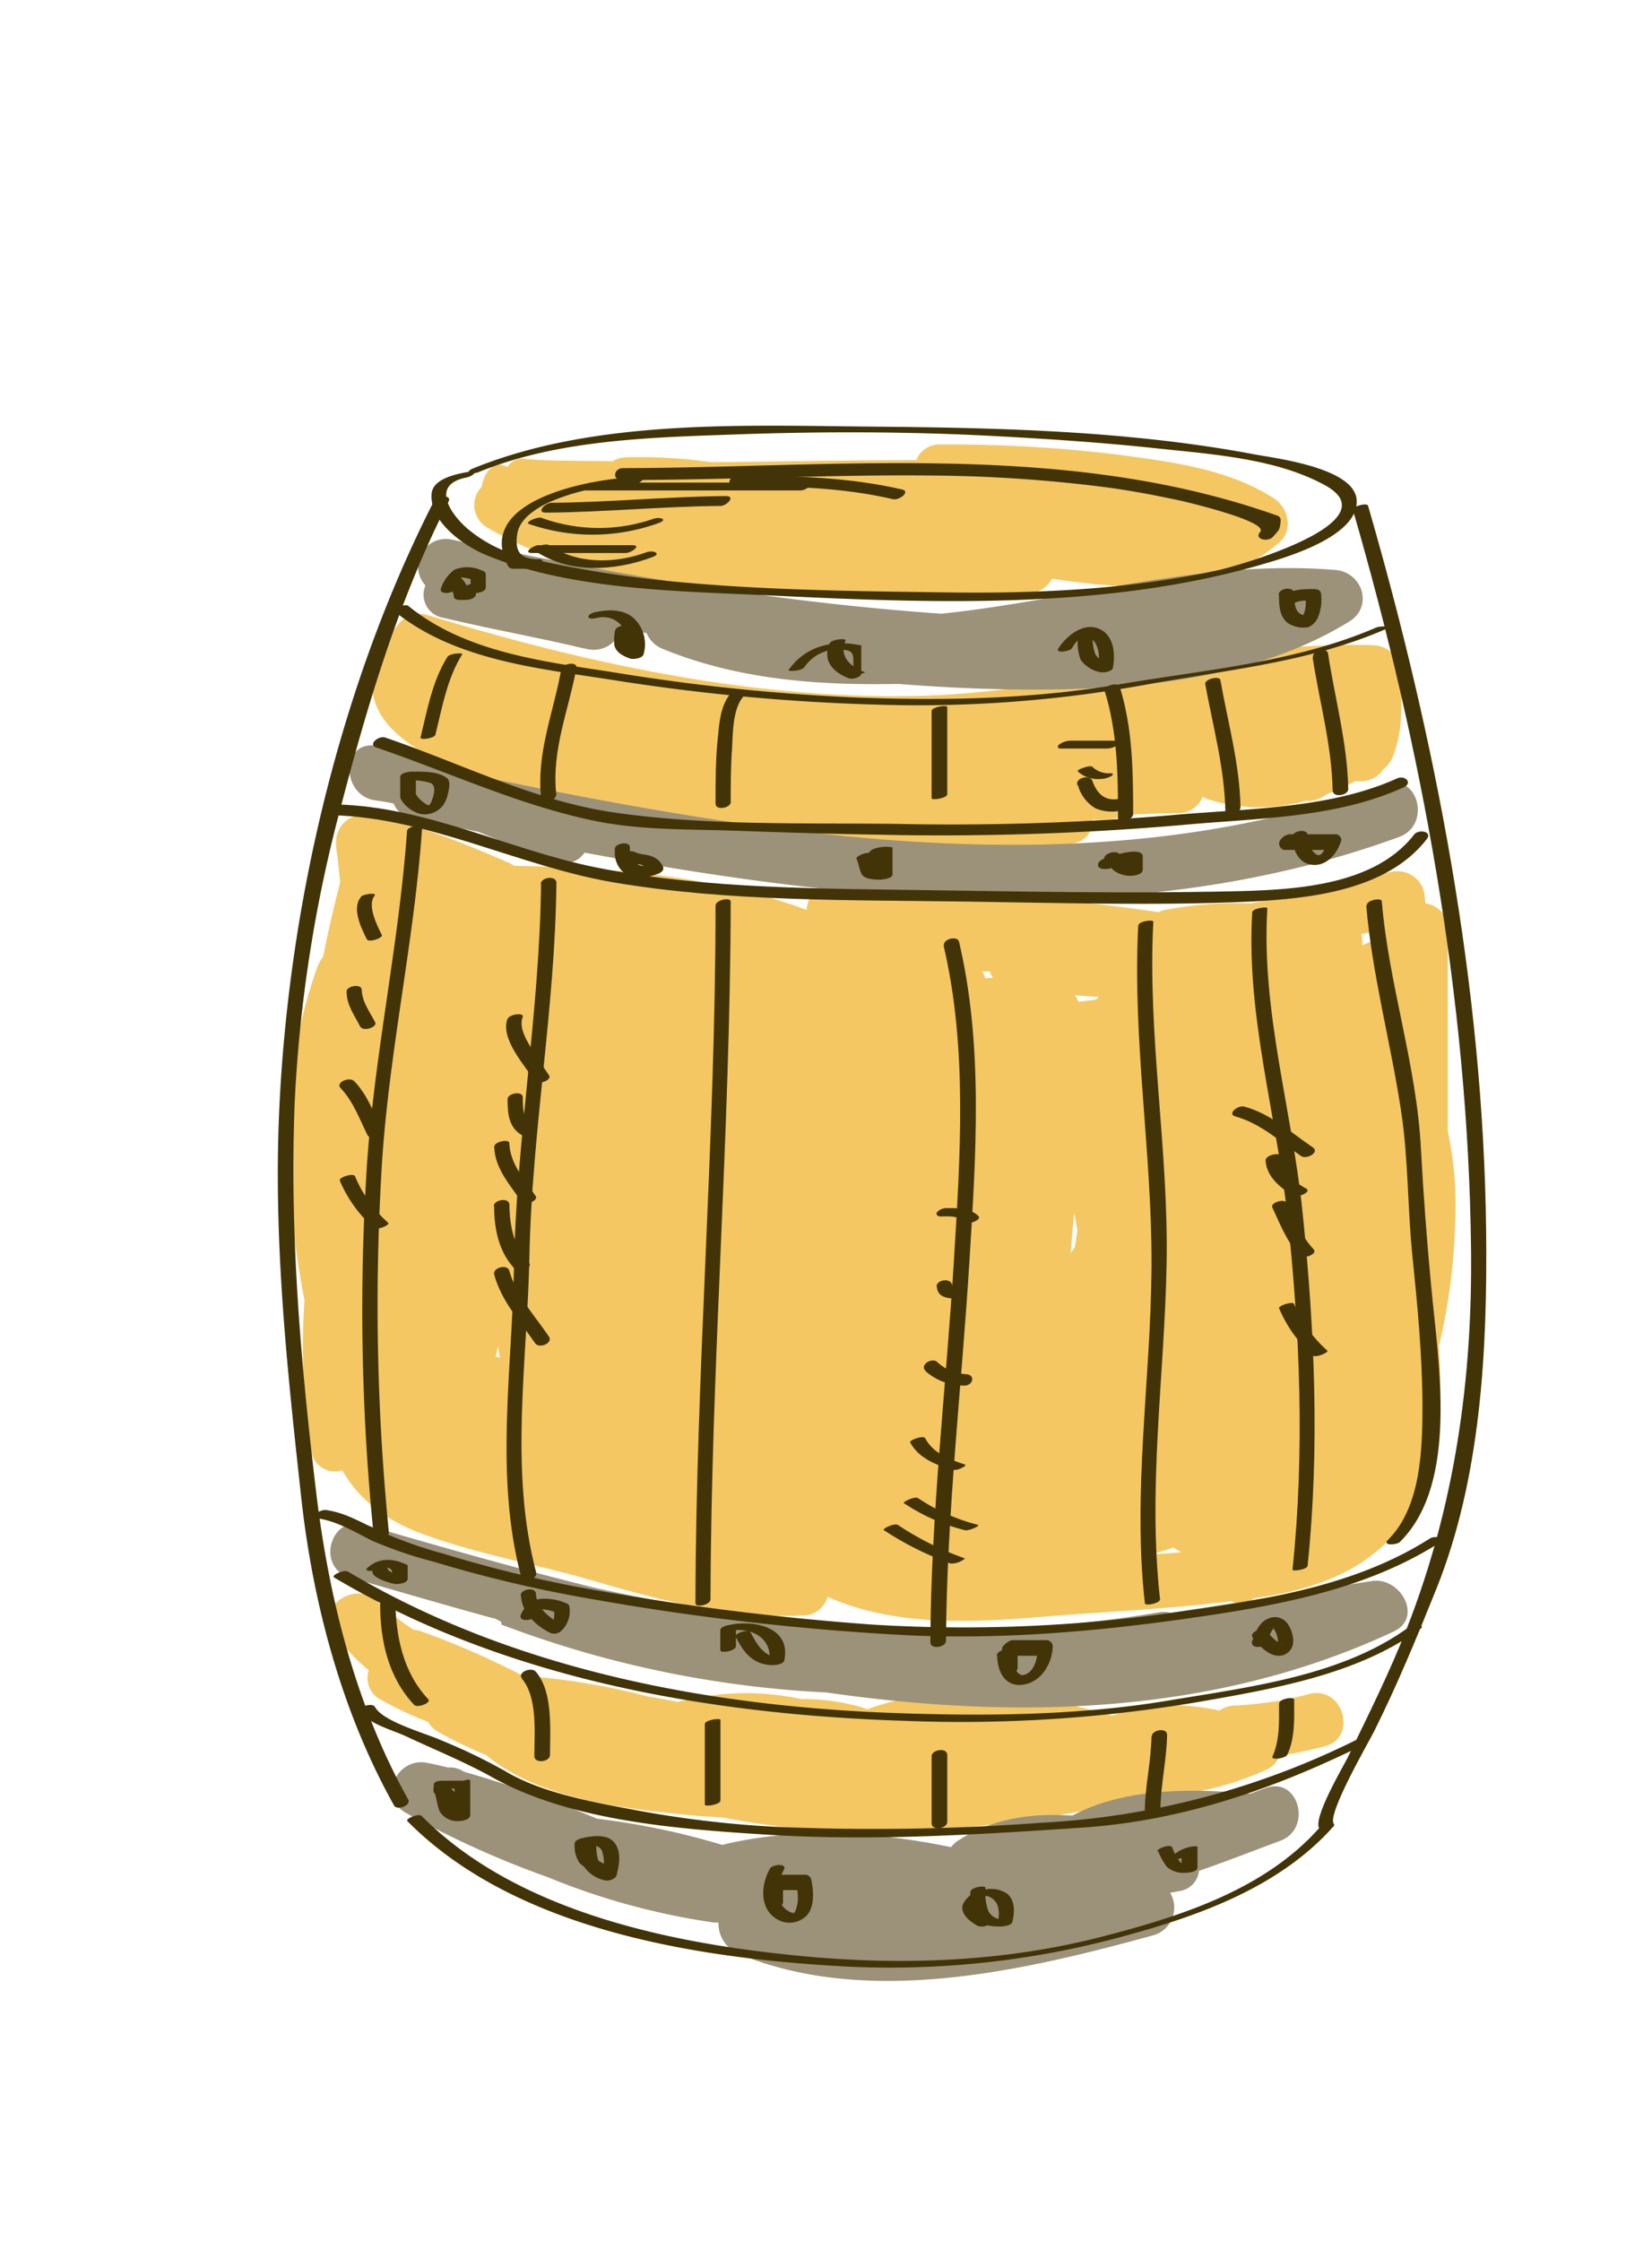 <svg id="layer1" xmlns="http://www.w3.org/2000/svg" viewBox="0 0 211.25 286.54"><defs><style>.cls-1{fill:#f4c762;}.cls-2{fill:#9b9279;}.cls-3{fill:#423407;}</style></defs><path class="cls-1" d="M179.09,86a3.56,3.56,0,0,0-3.5-3.5c-19.92-.64-39.13,6.19-59,6.5-21,.33-42-4.28-62-10.38a3.4,3.4,0,0,0-3.4.9c-12.32,14.59,10,20.49,20.73,22.33,7.94,1.37,15.91,2.45,23.85,3.85,13.62,2.39,27.68,4.77,41.45,2.13a2.89,2.89,0,0,0,2.51-3c.72,0,1.45,0,2.17-.06a3.33,3.33,0,0,0,1.74-.56c2.36-.12,4.72-.21,7.08-.24a3.37,3.37,0,0,0,3.09-2.11,3.1,3.1,0,0,0,.8.38,21.7,21.7,0,0,0,12.31.17l.65,0a4.09,4.09,0,0,0,2.05-.83,31.23,31.23,0,0,0,3.72-1.72,3.57,3.57,0,0,0,3.6-1.55,3.82,3.82,0,0,0,1.22-1.68C179.52,93,179.21,89.7,179.09,86Z"/><path class="cls-1" d="M162.92,63.73C157,59.89,149.47,59,142.63,58.09a180.06,180.06,0,0,0-22.39-1.26,3.16,3.16,0,0,0-3.06,2c-8.75,0-17.51.21-26.28.26a64.32,64.32,0,0,0-10.77-.62,3.58,3.58,0,0,0-1.81.52c-3.68-.1-7.35,0-11-.29a2.16,2.16,0,0,0-2.41,1h0c-2-1-3.08,1-3.31,2.55a3.32,3.32,0,0,0,.74,5.22,42.12,42.12,0,0,0,6,2.93A29.91,29.91,0,0,0,72,72.21a4,4,0,0,0,2.54.23,115.55,115.55,0,0,0,20.59,3.17,276.19,276.19,0,0,0,36.39.26,3.48,3.48,0,0,0,3-1.88c9.93,1.54,21.48,2.21,29.2-4.76C165.37,67.65,164.72,64.9,162.92,63.73Z"/><path class="cls-1" d="M185.13,144.59v-25.7a3.23,3.23,0,0,0-2.82-3.37c-.1-.53-.11-1-.23-1.57a3.5,3.5,0,0,0-4.26-2.44c-6.07,1.1-11.91,2.94-17.92,4a47.59,47.59,0,0,0-10.92.84,3.45,3.45,0,0,0-.84.28c-4.88-.75-9.81-1.27-14.74-1.69a69.75,69.75,0,0,0-10.85-.78c-5.33-.35-10.65-.68-16-1.14-2-.18-3.27,1.55-3.41,3.33-11.64-4.37-24.9-5.4-37.41-5.65a3.41,3.41,0,0,0-.73-.42c-5.75-2.46-11.47-4.9-17.68-6-2.82-.48-4.7,1.54-4.3,4.3.2,1.43.35,2.86.47,4.29-.81,3.11-1.54,6.27-2.17,9.48a4.08,4.08,0,0,0-.71,1.22c-4.95,13.7-4.41,28.5-1.67,42.72a83.43,83.43,0,0,0,.87,19.3A3.06,3.06,0,0,0,43.77,188c2,3.49,5.22,6.26,10.18,8.1,7,2.6,14.68,3.92,21.86,6,8.69,2.56,17.66,4.87,26.78,4.46a3.28,3.28,0,0,0,3.24-2.39h0c8.46,3.76,18.12,3.33,27.22,2.58,8.07-.67,16.28-1,24.35-2a3.23,3.23,0,0,0,3-.4l.52-.07c7.57-1.1,14.34-3.63,18.91-10,4.23-5.93,4.69-14.59,4.17-22.17a76,76,0,0,0,2.07-15.53A45.63,45.63,0,0,0,185.13,144.59ZM63.39,173.47c.1-.43.2-.86.29-1.3.08.48.17,1,.26,1.43ZM126,125.1a3.14,3.14,0,0,0-.41-.89h1a3.19,3.19,0,0,0,.38.84A4.36,4.36,0,0,0,126,125.1Zm11.45,34.35c-.17.27-.35.53-.53.78.11-1.65.25-3.38.45-5.15.15.77.29,1.53.41,2.27C137.68,158.05,137.56,158.75,137.45,159.45Zm2.73-31.64-2.26.29a3.55,3.55,0,0,0-.49-.84c1,.08,2,.14,3.07.19Zm7,70.95c.95-.26,1.89-.55,2.82-.88.36.19.72.39,1.07.6C149.77,198.59,148.48,198.67,147.18,198.76Zm27.45-78.08-.43.2a4.05,4.05,0,0,0-.14-1.43l1-.22c.08.4.17.8.25,1.2A5.12,5.12,0,0,0,174.63,120.68Z"/><path class="cls-1" d="M167.44,216.59a43.62,43.62,0,0,1-9.5,1.48,3.68,3.68,0,0,0-2,.64c-4.82-1-9.43-1-13.68.66-10.21-2.9-21.71-4.36-31.31-.83a26.44,26.44,0,0,0-8.45-1.29,34.23,34.23,0,0,0-15.8.36c-1.3-.25-2.6-.49-3.9-.71a86.09,86.09,0,0,0-14.47-2.51l-1.89-.33a103.94,103.94,0,0,0-12.62-5.49,3.81,3.81,0,0,0-.95-.19,34.4,34.4,0,0,1-4.73-3.72c-2.77-2.63-7.93.93-5.49,4.24.18.24.38.46.56.69l0,0,.12.1a28.63,28.63,0,0,0,3.82,3.88,3.12,3.12,0,0,0,1.59,3.78,46,46,0,0,0,6,2.81,3.23,3.23,0,0,0,1.17,1.21,54.21,54.21,0,0,0,6.19,3c6.76,5.57,17,6.8,25.29,7.64,1.7.17,3.41.3,5.14.4,18.15,3.56,36.89,1.34,54.9-2.69a38,38,0,0,0,14.7-3.54,2.86,2.86,0,0,0,1.46-1.67c1.91-.31,3.81-.71,5.72-1.19C173.68,222.26,171.82,215.51,167.44,216.59Z"/><path class="cls-2" d="M170.78,72.88c-17-1.43-33.6,3.84-50.39,5.59C99.33,77,78.57,73.46,57.8,69a3.55,3.55,0,0,0-3.4,5.86A3,3,0,0,0,56.74,79c5.37,1.29,10.79,2.28,16.18,3.5.75.18,1.51.36,2.27.51a3.59,3.59,0,0,0,4.22-2.63l3.27.57A3.75,3.75,0,0,0,84.82,83c9.64,3.92,19.82,4.65,30.08,4.45,4.65.37,9.31.61,14,.69,14.57.24,31-.86,43.69-8.7C175.66,77.48,174.17,73.16,170.78,72.88Z"/><path class="cls-2" d="M177.07,100.28c-36.35,13.29-76.29,7-113.47-.56-.66-.18-1.31-.36-2-.52a59,59,0,0,0-13.58-3.86c-4.47-.59-4.41,6.42,0,7,.78.1,1.55.24,2.32.4a3,3,0,0,0,2.36,1.88q4.23.88,8.51,1.75c3.31,1.37,6.59,2.8,9.94,3.86a3.13,3.13,0,0,0,3.6-1.21c34.57,6.44,70.86,10.18,104.15-2C183.13,105.49,181.32,98.72,177.07,100.28Z"/><path class="cls-2" d="M175.46,202.15c-8.46,1.3-17.08,2.77-25.76,4.06a3.78,3.78,0,0,0-1.51-.05c-24,4.07-48.49,2.08-72.14-3.14-9.9-2.45-19.73-5.25-29.48-8.09-4.35-1.26-6.19,5.49-1.86,6.75,6,1.74,12.11,3.52,18.37,5.24l.13,0c.28.12.92.43.92.55v.21H64a135.61,135.61,0,0,0,41.62,8.72c24.86,3.56,49.91,2.81,72.58-7.78C182.06,206.83,179.05,201.6,175.46,202.15Z"/><path class="cls-2" d="M161.83,228.63c-.65.23-1.31.48-2,.73-.11,0-.21-.05-.32-.06-7.41-.63-15.77-.67-22.39,2.85-5.2-.35-10.36.37-14.67,3.24a3.47,3.47,0,0,0-.83.79c-9.66-2-19.8-2.59-29.28-.29a94.68,94.68,0,0,0-16-3.35,150.48,150.48,0,0,0-17-6A3.19,3.19,0,0,0,57.3,226c-.9-.22-1.8-.42-2.71-.6-3.76-.76-6.32,4.38-2.7,6.39A117.45,117.45,0,0,0,70,240a89.38,89.38,0,0,0,21.22,5.81,3.66,3.66,0,0,0,.65,0,4.24,4.24,0,0,0,2.56,4c16.55,6.9,36.65,2.15,53.2-2.4a3.68,3.68,0,0,0,2-5.39l1.22-.23a2.9,2.9,0,0,0,2.47-2.58c3.51-1.21,7-2.58,10.37-3.83C167.89,233.83,166.07,227.07,161.83,228.63Z"/><path class="cls-3" d="M60.05,60.3c-1.49.28-4.71.82-4.86,2.85-.28,3.57,4.12,6.64,7,7.83,10.9,4.5,24.78,4.61,36.39,5.16,20.63,1,42.88,1.85,62.9-4,3.19-.93,12.36-3.62,12-8.26-.34-4.1-10.47-5.29-13.15-5.8-15.94-3-32.54-3.39-48.72-3.53-16.48-.15-35.53-1-51.1,5.34-1.27.52-.06.79.68.48,10.25-4.2,22.18-4.44,33.11-4.83,10.75-.38,21.62-.37,32.37.19,7.1.37,14.2.84,21.27,1.6s15.28,1.28,21.54,4.74c8.48,4.7-11.14,10.29-13.82,10.86-11.47,2.49-23.51,3-35.21,2.81-11-.15-22.08-.27-33.1-1.27a144.83,144.83,0,0,1-20.06-3.16A17.71,17.71,0,0,1,60,67.78c-1.89-1.5-5.38-5.76-.32-6.73.78-.15,1.7-1,.35-.75Z"/><path class="cls-3" d="M55.53,64c-12.14,23.76-18.78,52.29-19.86,78.84-.66,16.35,1.07,32.43,2.85,48.64,1.49,13.57,5.19,27.45,11.88,39.39.37.65,2.23,0,1.79-.8-6.67-11.9-10.12-25.63-11.74-39.1-2-16.69-3.44-33.29-2.76-50.12a178.91,178.91,0,0,1,6-38.08c3.44-13.19,7.46-26.47,13.67-38.64.47-.91-1.48-.79-1.82-.13Z"/><path class="cls-3" d="M173,65.18c8.84,30.52,14.75,62.59,15.11,94.44.2,16.78-2.09,32.95-8.21,48.59-2.22,5.66-4.89,11-7.53,16.45-.56,1.15-4.69,8.08-3.61,9.22.34.36,2.12-.34,1.82-.65-1-1.1,4.48-10.54,5.1-11.79,3-6,5.5-12.08,8-18.29,5.71-14.23,6.53-30.61,6.36-45.76-.36-31.21-6.44-62.84-15.1-92.73-.13-.43-2.05.1-1.93.52Z"/><path class="cls-3" d="M52.1,232.86c14,14.14,37.77,17.65,56.62,18.61a113.24,113.24,0,0,0,36.16-4.23c9.38-2.61,19.09-6.31,25.67-13.75.41-.47-1.44-.23-1.75.13-7.05,8-17.83,11.41-27.86,14-12.53,3.24-25.57,3.71-38.39,2.49C86,248.54,66.09,244.5,53.92,232.19c-.36-.36-2.14.34-1.82.67Z"/><path class="cls-3" d="M50.38,78.12c7.9,6.41,18.71,7.36,28.41,8.89a259.62,259.62,0,0,0,34.31,3.11,162.31,162.31,0,0,0,33.23-2.54c10.47-1.94,20.88-2.83,30.76-7.09,1.17-.51-.66-.45-1.11-.25-10.36,4.47-21.81,5.38-32.83,7.26-11.31,1.92-22.89,2.13-34.33,1.66A260.53,260.53,0,0,1,78.68,86c-9.12-1.43-19.08-2.52-26.47-8.53-.41-.33-2.11.42-1.83.66Z"/><path class="cls-3" d="M48.16,95.59c9.25,3.16,18.12,7.32,27.73,9.34,6,1.25,12.13,1.08,18.18,1.29s12.05.41,18.07.5a358,358,0,0,0,39-1.23c9.4-.88,19.64-.83,28.37-4.83,1.2-.56.13-1.59-.86-1.13-8.84,4-19.7,3.84-29.26,4.74a334.81,334.81,0,0,1-35.13,1.07c-11.88-.13-24.35.25-36.11-1.51-10-1.51-19.36-6.28-28.9-9.53-.82-.28-2.27.9-1.12,1.29Z"/><path class="cls-3" d="M42.38,104.23c12.48.31,23.86,6.49,36,8.58,14.74,2.51,30.38,2.25,45.29,2.47,12,.17,24.16.54,36.17,0,7.69-.38,17.55-1.43,22.62-8,.75-1-1.08-1.28-1.62-.58-5.56,7.2-17.31,7.15-25.57,7.31-11.76.22-23.57,0-35.34-.17-14.35-.24-29.6-.09-43.72-2.93-11.18-2.26-21.61-7.77-33.19-8.05-.93,0-2,1.37-.67,1.41Z"/><path class="cls-3" d="M46,218.73c.9,1.61,4.33,2.53,5.86,3.25,3.7,1.74,7.53,3.28,11.11,5.28,10.06,5.61,23.73,6.6,35,7.32,13.52.86,27.12,0,40.62-.91,12.79-.9,24.51-5,35.94-10.66,1.16-.58-.59-.79-1.18-.5a102.28,102.28,0,0,1-40.16,10.55,289.08,289.08,0,0,1-34.45.5,135.46,135.46,0,0,1-17.61-2.14c-5.33-1-11.92-2.17-16.6-5a71.94,71.94,0,0,0-8.16-3.92c-1.87-.86-7.36-2.33-8.42-4.24-.34-.62-2.19,0-1.93.52Z"/><path class="cls-3" d="M42.67,201.67c22,13.07,48,17.57,73.27,18.37a181.45,181.45,0,0,0,37-2.37c9.67-1.69,20.58-3.48,28.68-9.4.84-.62-1.1-.49-1.51-.19-8.55,6.25-20.55,7.65-30.73,9.36-11.23,1.88-22.85,2-34.2,1.62-24.29-.78-49.56-5.55-70.66-18.1-.53-.32-2.2.47-1.81.71Z"/><path class="cls-3" d="M40.41,194.11c2.64.33,4.9,1.77,7.25,2.92a53.75,53.75,0,0,0,7.85,2.67,167.82,167.82,0,0,0,20.23,4.77,326.81,326.81,0,0,0,40.55,4.63c12.81.56,25.34-.62,38-2.51,10.27-1.53,20.83-3.64,29.72-9.29,1.1-.7-.59-1-1.2-.56-9.75,6.2-21.5,7.86-32.73,9.45a190.71,190.71,0,0,1-38.58,1.53,344.09,344.09,0,0,1-38.11-4.9,162.58,162.58,0,0,1-16.68-4.16A53.82,53.82,0,0,1,48,195.5c-2.13-1-4-2.13-6.38-2.43-.59-.07-2.27.9-1.18,1Z"/><path class="cls-3" d="M57.21,84c-1.93,3.08-2.58,6.8-3.43,10.29-.1.39,1.78.12,1.9-.35.86-3.48,1.5-7.2,3.43-10.29.13-.21-1.61-.13-1.9.35Z"/><path class="cls-3" d="M52.05,106.23C51,121.23,47.6,136,46.8,151a286.18,286.18,0,0,0,1,45.45c.06.59,2,.17,1.93-.51a292.78,292.78,0,0,1-1-45.2c.73-15,4.19-29.75,5.24-44.75.06-.73-1.88-.33-1.92.27Z"/><path class="cls-3" d="M48.61,205c0,4.73,1,9.42,4.36,13,.4.42,2.22-.27,1.8-.72-3.27-3.48-4.17-8.13-4.22-12.77,0-.47-1.94-.14-1.94.52Z"/><path class="cls-3" d="M71.77,85.6c-1,5.56-3.2,10.7-2.57,16.46.09.81,2,.35,1.93-.51-.61-5.63,1.57-10.7,2.58-16.13.17-.9-1.8-.61-1.94.18Z"/><path class="cls-3" d="M69.19,113C69,129.51,66,145.79,65.72,162.28c-.25,13-2.47,26.48.91,39.29.23.89,2.16.38,1.93-.52-3.46-13.11-1.12-27-.86-40.4.31-16,3.3-31.78,3.45-47.77,0-1-2-.71-2,.15Z"/><path class="cls-3" d="M66.71,214.61c2.07,2.39,1.62,7,1.62,9.93,0,1,2,.75,2-.14,0-3.19.43-8.06-1.81-10.65-.59-.68-2.42.1-1.77.86Z"/><path class="cls-3" d="M93.39,88.71c-1.3,1.58-1.43,3.9-1.62,5.85-.27,2.72-.27,5.47-.27,8.2,0,.92,1.94.56,1.94-.19,0-2.27,0-4.54.17-6.81.11-1.93.06-5,1.37-6.6.76-.92-1.1-1-1.59-.45Z"/><path class="cls-3" d="M91.5,115.79c0,29.76-2.51,59.45-2.57,89.21,0,.59,1.93.23,1.93-.52.06-29.76,2.52-59.45,2.58-89.21,0-.58-1.93-.22-1.94.52Z"/><path class="cls-3" d="M90.13,220.44v10.3c0,.32,2,0,2-.52V219.93c0-.32-2,0-2,.51Z"/><path class="cls-3" d="M119.13,90.91v11.15c0,.32,2,0,2-.51V90.4c0-.32-2,0-2,.51Z"/><path class="cls-3" d="M120.67,120.94c3.09,13.18,2.11,27.05,1.3,40.45-1,16.18-2.93,32.36-3,48.58,0,1,2,.66,2-.16.09-16.23,2-32.41,3-48.59.83-13.49,1.79-27.52-1.33-40.8-.2-.85-2.13-.35-1.93.52Z"/><path class="cls-3" d="M119.13,224.55v8.58c0,1,2,.69,2-.16v-8.58c0-1-2-.68-2,.16Z"/><path class="cls-3" d="M141.26,88.34c1.65,5.32,1.71,10.78,1.71,16.3,0,.59,1.93.23,1.93-.52,0-5.52-.06-11-1.71-16.3-.21-.67-2.14-.13-1.93.52Z"/><path class="cls-3" d="M145.55,118.36c-.76,14.64,1.8,29.17,1.7,43.79-.1,14.3-2.45,28.56-.85,42.85,0,.39,2,0,1.94-.52-1.6-14.25.57-28.57.84-42.84.28-14.64-2.46-29.15-1.7-43.79,0-.31-1.9-.07-1.93.51Z"/><path class="cls-3" d="M147.25,222c-.05,3.17-.8,6.27-.86,9.44,0,1,1.94.65,2-.17.05-3.17.8-6.27.85-9.44,0-1-1.93-.65-1.95.17Z"/><path class="cls-3" d="M154.12,87.48c1,5.45,2.47,10.73,2.58,16.3,0,.55,1.94.19,1.93-.52-.1-5.57-1.61-10.85-2.57-16.3-.11-.6-2.05-.14-1.94.52Z"/><path class="cls-3" d="M160.13,116.65c-.79,13.16,3.08,25.78,4.49,38.74,1.63,15.05,2.23,30.25.66,45.32,0,.23,1.87,0,1.93-.51,1.57-15.11.9-30.25-.66-45.33-1.34-13-5.28-25.56-4.49-38.74,0-.25-1.9,0-1.93.52Z"/><path class="cls-3" d="M163.56,217.87c0,2.25.1,4.65-.85,6.75-.2.45,1.67.26,1.92-.29,1-2.16.86-4.67.86-7,0-.45-1.93-.13-1.93.52Z"/><path class="cls-3" d="M167.85,84.05c.87,5.67,2.45,11.21,2.56,17,0,1,2,.68,2-.16-.12-5.89-1.7-11.54-2.59-17.34-.13-.87-2.07-.38-1.93.52Z"/><path class="cls-3" d="M174.71,115.79c.76,8.89,3.13,17.5,4.46,26.3.93,6.08.81,12.33,1.44,18.46.65,6.35,1.26,12.7,1.29,19.09,0,5.57-.17,13.06-4.41,17.25-.79.78,1.11.67,1.53.26,7.6-7.53,4.87-23.15,4-32.61-.56-5.91-1-11.75-1.32-17.68-.54-10.66-4.12-21-5-31.59,0-.57-2-.17-1.93.52Z"/><path class="cls-3" d="M81.71,61c-5.32.06-21.13,2.69-16.8,11.26a.8.8,0,0,0,.58.46h2.57c.66,0,2.08-1.22.78-1.22-2.23,0-3.06-.89-2.69-3.25.31-1.95,2.39-3.22,4-4A26.8,26.8,0,0,1,80.93,62c.66,0,2.08-1.05.78-1Z"/><path class="cls-3" d="M79.53,61.38c13.49,0,27-.74,40.48-.57a184.8,184.8,0,0,1,20.76,1.41c3.43.43,6.83,1.07,10.2,1.8.47.1,11.36,2.65,10.17,4-.82.93,1,1.33,1.63.63.88-1,.87-.86,1-2.1a.61.61,0,0,0-.43-.62c-26.84-9.53-55.79-6.14-83.68-6.07-1.14,0-1.46,1.5-.15,1.5Z"/><path class="cls-3" d="M68.41,70.42c4.37,3,10.22,2.59,15,.82,1.27-.47.09-.93-.73-.63-4,1.47-8.83,1.57-12.46-.9-.51-.35-2.23.43-1.8.71Z"/><path class="cls-3" d="M68.05,70.71h12c.6,0,2.1-1,.8-1h-12c-.6,0-2.09,1-.8,1Z"/><path class="cls-3" d="M67.66,67a24.77,24.77,0,0,0,16.58-.13c1.29-.47.07-.81-.69-.53a21.37,21.37,0,0,1-14.31-.13c-.47-.17-2.21.56-1.58.79Z"/><path class="cls-3" d="M69.81,65.55c7.45-.06,14.86-.8,22.31-.86.83,0,2-1.27.7-1.26-7.44.06-14.86.8-22.3.86-.83,0-2,1.27-.71,1.26Z"/><path class="cls-3" d="M74.93,62.71h27.45c.69,0,2.07-1,.77-1H75.7c-.69,0-2.07,1-.77,1Z"/><path class="cls-3" d="M94.09,62.16c6.78,0,13.48.13,20.12,1.67.78.18,2.29-1,1.13-1.25-7-1.6-14-1.75-21.06-1.76-1.07,0-1.51,1.34-.19,1.34Z"/><path class="cls-3" d="M51.26,102.19a4.15,4.15,0,0,0,2.48,1.88,3,3,0,0,0,2.84-1,3.89,3.89,0,0,0,.65-1.38c.15-.57.43-1.7,0-2.13-1.17-1-3.24-.89-4.68-.89-.33,0-1.37.17-1.37.67v2.57c0,.83,2,.41,2-.23V99.11c0,.23-.9.46-1.34.68a9,9,0,0,1,3.15.3c.92.34.45,1.68.18,2.4a2.22,2.22,0,0,1-.25.42s-.28.22-.08.12,0,0-.21-.13a4,4,0,0,1-1.53-1.47c-.38-.55-2.25.09-1.79.76Z"/><path class="cls-3" d="M165.27,107c0,1.57.74,3.39,2.54,3.58s3.2-1.4,3.7-3.13c.09-.33-.37-.78-.63-.78h-6a1.75,1.75,0,0,0-1.26.91.84.84,0,0,0,.57,1.09h6c-.21,0-.42-.5-.62-.69-.14.48-.5,1.63-1.2,1.3a2.7,2.7,0,0,1-1.14-2.43c0-1-2-.63-1.95.15Z"/><path class="cls-3" d="M141.34,110c.41.43.7,1,1.15,1.35a3.58,3.58,0,0,0,2.15.63c.42,0,1.49-.18,1.49-.77v-1.71c0-.5-.65-.62-1.06-.61a7.54,7.54,0,0,0-2.16.38,5.74,5.74,0,0,1-1.41.48c-.41,0-1,.3-1.09.76s.51.63.88.61c1.2,0,2.35-.83,3.58-.86-.3-.2-.74-.4-.74-.6v1.71c0-.25.72-.51,1.16-.76a1.61,1.61,0,0,1-1.27-.42c-.3-.33-.56-.71-.87-1-.59-.62-2.46.16-1.81.84Z"/><path class="cls-3" d="M109.52,109.79c.3.63.35,1.39.68,2s1.59.68,2.28.69c.32,0,1.65-.16,1.65-.64v-3.43c0-.11-.34-.12-.39-.12a4.81,4.81,0,0,0-2.06.27c-1.24.57-.47,1.93-1.2,2.77-.27.31.24.3.45.28a2.15,2.15,0,0,0,1.29-.45,2,2,0,0,0,.51-1.1c.07-.54-.06-1.18.34-1.65a5,5,0,0,1-1.5.3h.86c-.11,0-.3.26-.3.22v3.43c0-.21,1.05-.43,1.58-.64-.6,0-1.36,0-1.64-.6s-.33-1.26-.61-1.85-2.08.22-1.94.52Z"/><path class="cls-3" d="M78.63,108.77a3.31,3.31,0,0,0,1.39,3c1.17.72,2.8.43,4,0,.41-.13,1-.45.74-1a2.52,2.52,0,0,0-1.42-1.28c-.7-.26-1.45-.21-2.14-.54a1.48,1.48,0,0,0-1.38.16c-.26.17-.57.65-.14.85a7.17,7.17,0,0,0,2,.57,1.61,1.61,0,0,1,1.33,1l.74-1a2.85,2.85,0,0,1-2.2,0,2.43,2.43,0,0,1-1-2.17c0-.9-1.95-.52-1.94.2Z"/><path class="cls-3" d="M47.84,200.52c-1.06,1.1,2.14,1.92,2.6,2s1.69-.09,1.69-.65V200.2s0-.06,0-.08c-1.76-.86-3.66-1.05-5.19.4-.32.31.31.35.48.34a2.17,2.17,0,0,0,1.3-.47,2,2,0,0,1,.32-.26c-.4.07-.45.1-.18.1a1.34,1.34,0,0,1,.26.09c.33.08,1,.23,1,.59v1.52a9.39,9.39,0,0,0,1.86-.65,4.59,4.59,0,0,1-2.35-1.05.38.38,0,0,1-.07-.28c0-.13.08-.12,0-.06.3-.32-.26-.36-.46-.34a2.08,2.08,0,0,0-1.29.47Z"/><path class="cls-3" d="M66.62,204c.09,2.16,1.84,3.8,3.66,4.75a1.33,1.33,0,0,0,1.55-.28,3.45,3.45,0,0,0,1-2.92.55.55,0,0,0-.42-.55,6.88,6.88,0,0,0-3.52-.54,3.32,3.32,0,0,0-2.25,1.93c-.49,1,1.46.93,1.84.2.12-.22.35-.79.63-.83a5.39,5.39,0,0,1,2.18.51c-.14-.19-.28-.37-.41-.56a9.72,9.72,0,0,1-.06,1.43c-.06.32-.41.58-.63.8l1.55-.28c-1.42-.74-3.12-2.07-3.2-3.82,0-1-2-.67-1.95.16Z"/><path class="cls-3" d="M94.08,209.29c1,2,2.19,3.54,4.64,3.62.38,0,1.46-.09,1.57-.6.92-4.33-4-5.24-7.18-4.51-.29.06-1,.26-1,.63V211c0,.43,2,.12,2-.52v-2.57c0,.21-.49.42-.78.63,2.72-.61,5.63,1,5,4.06l1.59-.6c-2.13-.07-3-1.49-3.92-3.24-.28-.56-2.13.1-1.92.52Z"/><path class="cls-3" d="M127.52,211.69c0,2.14,1.11,4.2,3.57,3.67,2.18-.47,3.48-2.76,3.53-4.89a.82.82,0,0,0-.88-.76h-4.29c-.35,0-1.32.68-1.32,1.12v2.58c0,1,2,.63,2-.17v-2.58c0,.25-.51.05-.87,1.05h4.29c-.3,0-.59-.54-.88-.73,0,1.1-.41,2.73-1.62,3.15s-1.56-1.82-1.58-2.57c0-1-2-.67-2,.13Z"/><path class="cls-3" d="M160.21,209.45c.78.89,1.87,2.17,3.16,2.25a1.83,1.83,0,0,0,2-1.71,4,4,0,0,0-.65-2.28,2,2,0,0,0-2.59-.73c-1.1.44-1.64,1.78-2,2.82s1.58,1,1.84.18c.13-.36.26-.71.42-1l.21-.41.11-.17c.08-.12-.08.09.06-.08A1.51,1.51,0,0,1,163,208c-.28.27.3-.17-.11.07.25-.14-.22,0,0,0-.31.08-.22,0-.13,0s-.29,0-.09,0c-.3,0-.1,0,0,0-.27-.12,0,0,0,0s-.08-.09.05,0l.17.21.14.21.06.11c.08.13-.07-.15,0,0s.15.36.21.54a4.36,4.36,0,0,1,.11.52l0,.25c0-.23,0,.08,0,.14s-.11.51,0,.26a.89.89,0,0,1-.08.17c-.06.11.13-.17.05-.07s.17-.14.07-.06a2.1,2.1,0,0,1,.26-.13c.32-.08.24,0,.15,0,.3,0,.2,0,.11,0s.23.06.07,0l-.12,0-.13,0c.23.1,0,0,0,0a6.47,6.47,0,0,1-1.48-1.28l-.31-.35c-.56-.63-2.39.13-1.77.84Z"/><path class="cls-3" d="M163.55,76.14c0,1.66.15,3.4,2,3.93a3.47,3.47,0,0,0,1.72.13A2.36,2.36,0,0,0,168.51,79a6,6,0,0,0,.43-3c0-.51-.46-.68-.91-.68-1.49,0-3,0-4.15,1.13-.95.9.56,1.64,1.29.94s1.73-.59,2.71-.59l-.9-.67c0,1.08.1,2.22-.7,3l.9-.43c-1.64,0-1.67-1.44-1.67-2.75,0-1.05-2-.79-2,.13Z"/><path class="cls-3" d="M137.83,81.48a6.44,6.44,0,0,0,.35,2.86,3.91,3.91,0,0,0,2.4,1.58c.39.14,1.65,0,1.74-.56.32-1.81.12-4.22-1.87-5s-4.12,1-5.12,2.56c-.41.66,1.49.39,1.77-.06a5,5,0,0,1,1.46-1.65c.36-.22.89.29,1.12.53,1,1,.94,2.65.73,3.88l1.74-.57a3.29,3.29,0,0,1-2.1-1.42,6.2,6.2,0,0,1-.29-2.71c0-.45-1.93-.13-1.93.52Z"/><path class="cls-3" d="M106.1,82.24c-1,2.28.49,3.76,2.51,4.51.36.13,1.52-.12,1.52-.64V82.68c0-.08.14-.12.06-.13-3.61-.82-7.14,0-9.35,3.12-.16.22,1.63.14,2-.33a5.2,5.2,0,0,1,5.29-2.22c1,.13,1,.77,1,1.57v1.93c0-.21.94-.42,1.52-.64-1.81-.67-3.42-2-2.53-4.07.16-.35-1.8-.17-2,.33Z"/><path class="cls-3" d="M78.64,80.62a7.74,7.74,0,0,0-.09,1.8c.16,1,1.16,1.47,2,1.78.39.14,1.63,0,1.75-.56a4.58,4.58,0,0,0-1.19-4.53c-1.33-1.26-3.35-1.2-5-.83-.2,0-.95.29-.86.62s.85.16,1.06.11c3-.67,4.67,2.37,4.09,4.93l1.74-.56a2.15,2.15,0,0,1-1.65-1.65,8.14,8.14,0,0,1,.12-1.63c0-.4-1.91-.12-1.93.52Z"/><path class="cls-3" d="M57.27,74.76a2.52,2.52,0,0,1,.78,1.57c0,.25.42.38.62.38h.85c.4,0,1.33-.17,1.33-.73,0-.15,0-.3,0-.44,0-.4-.88.32-.27.32.4,0,1.54-.17,1.54-.74V73.41c0-.28-.35-.43-.61-.51a4.38,4.38,0,0,0-3.37-.07,4.72,4.72,0,0,0-1.71,2.31c-.46.93,1.46.84,1.8.15A7.66,7.66,0,0,1,59,73.83c.11-.14-.25,0,0,0a5.54,5.54,0,0,1,1.4.29.88.88,0,0,1-.22-.51v1.72c0-.25.7-.49,1.14-.74a3.06,3.06,0,0,0-1.77.33A1.64,1.64,0,0,0,59,76.3c.44-.24.83-.59,1.27-.59h-.85A1.2,1.2,0,0,1,60,76,3.29,3.29,0,0,0,59.05,74c-.56-.57-2.4.11-1.78.74Z"/><path class="cls-3" d="M55.48,229c.39.84.37,1.79.75,2.62a2.63,2.63,0,0,0,2.51,1.22c.41,0,1.39-.18,1.39-.75v-4.29c0-.5-.61-.11-1-.11H56.54c-.35,0-1.07.07-1.07.51s-.14.84.08,1.07c.58.57,1.15,1.09,1.72,1.66s2.42-.22,1.78-.86-1.1-1.1-1.64-1.65a3.55,3.55,0,0,1,0-.55c-.36.25-.72.82-1.08.82h2.58a1.19,1.19,0,0,1-.79-.72v4.29c0-.25.84-.5,1.28-.75-.8,0-1.21-.17-1.42-1a11.55,11.55,0,0,0-.57-2.07c-.38-.8-2.29-.23-1.94.52Z"/><path class="cls-3" d="M74.35,235.74a6.42,6.42,0,0,0,.38,3,4.26,4.26,0,0,0,2.57,1.67c.46.16,1.43-.13,1.56-.66.31-1.31.65-3-.31-4.17s-3-.82-4.23-.52c-.24.06-.84.3-.83.63a3.87,3.87,0,0,0,.63,2.53,5.94,5.94,0,0,0,2.14,1.27,1.57,1.57,0,0,0,1.38-.17c.26-.17.57-.59.15-.8a8.3,8.3,0,0,1-1.7-.88,2.79,2.79,0,0,1-.67-2.18l-.83.63c.84-.2,1.92-.35,2.39.56a5.07,5.07,0,0,1-.06,3.33l1.55-.66A3,3,0,0,1,76.54,238a6.3,6.3,0,0,1-.26-2.52c0-.84-1.93-.44-1.93.23Z"/><path class="cls-3" d="M98.42,239c-1.27,2.3-1.29,5.6,1.54,6.68a3.1,3.1,0,0,0,3.25-.81c1-1.18.82-3.19.52-4.59a.87.87,0,0,0-.6-.57H99.69c-.36,0-1.56.63-1.56,1.17v2.57c0,.88,2,.5,2-.21v-2.57c0,.23-.72,0-1.16,1h3.43c-.2,0-.4-.4-.6-.51a4.69,4.69,0,0,1-.11,3.24,1.07,1.07,0,0,1-.25.27s0-.05.11-.06a1.36,1.36,0,0,1-.61-.19c-2-1-1.59-3.75-.7-5.35.48-.86-1.47-.72-1.82-.11Z"/><path class="cls-3" d="M124.1,241.89a6.09,6.09,0,0,0,.5,3.22c.66,1.08,2.14,1.21,3.28,1.22.35,0,1.46-.11,1.57-.57.29-1.23.4-2.67-.62-3.6a3.67,3.67,0,0,0-3.27-.44,3.19,3.19,0,0,0-2.45,1.82c-.35,1.23,1,2.19,1.91,2.71a1.61,1.61,0,0,0,1.25-.09c.08,0,.88-.39.56-.58-.78-.46-1.74-1.09-1.84-2.08a1.27,1.27,0,0,1,.58-1.06s.24-.09.08,0c.12,0,0,0,.23,0l.35,0a1.88,1.88,0,0,1,.92.54c.78.79.62,2.16.39,3.12l1.58-.57c-1,0-2.19-.14-2.72-1.15a6.58,6.58,0,0,1-.37-3c0-.36-1.93-.07-1.93.52Z"/><path class="cls-3" d="M148.12,236.74a8.11,8.11,0,0,0,1.13,2,3.3,3.3,0,0,0,2.47.71c.35,0,1.41-.14,1.41-.66v-2.58c0-.18-.29-.14-.37-.14a4.63,4.63,0,0,0-2.92,1.33c-.32.31.32.35.5.33a2.26,2.26,0,0,0,1.32-.47l.2-.17c.1-.08.31-.24,0-.22s.24-.09-.76-.14v2.57a7.38,7.38,0,0,0,1.8-.66,2.62,2.62,0,0,1-2-.57,6.2,6.2,0,0,1-1-1.86c-.24-.49-2.05.18-1.88.52Z"/><path class="cls-3" d="M113,195.63a39.56,39.56,0,0,0,8.58,4.29,2.72,2.72,0,0,0,1.82-.65,38.79,38.79,0,0,1-8.57-4.28c-.45-.3-2,.49-1.83.64Z"/><path class="cls-3" d="M115.58,192.19a25,25,0,0,0,7.83,3.47c.42.11,2.09-.58,1.6-.7a24.7,24.7,0,0,1-7.61-3.4c-.43-.29-2,.5-1.82.63Z"/><path class="cls-3" d="M116.38,184.41c1.06,2,3.17,2.81,5.2,3.5a2,2,0,0,0,1.24-.14s.89-.4.59-.5c-2-.67-4.07-1.44-5.1-3.37-.23-.44-2.06.27-1.93.51Z"/><path class="cls-3" d="M118.32,175.29a7.46,7.46,0,0,0,5,1.88c1.13,0,1.46-1.43.16-1.47a5.67,5.67,0,0,1-3.63-1.55c-.65-.62-2.31.36-1.48,1.14Z"/><path class="cls-3" d="M119.8,164.49c.07,1.44,1.45,1.55,2.62,1.55a1.08,1.08,0,0,0,1.06-.82c0-.51-.5-.69-.91-.69a4.79,4.79,0,0,1-.66,0c-.1,0-.14,0-.15-.13-.06-1.07-2-.81-2,.12Z"/><path class="cls-3" d="M120.4,155.53c1.06,0,2.09-.09,2.91.69.49.47,2.31-.26,1.8-.75-1.1-1-2.53-1-4-1a1.64,1.64,0,0,0-1.28.52c-.26.38.22.56.52.56Z"/><path class="cls-3" d="M158,142.76c3.25.91,5.67,3.2,8.39,5.06.69.47,2.39-.48,1.5-1.1-2.85-1.94-5.38-4.29-8.77-5.23-.8-.23-2.28.95-1.12,1.27Z"/><path class="cls-3" d="M161.84,148.39c.1,2.05,1.94,3.6,3.63,4.49.55.28,2.33-.51,1.54-.92-1.55-.81-3.15-2.22-3.23-4.09,0-.6-2-.21-1.94.52Z"/><path class="cls-3" d="M162.7,154.39c1,2.13,1.84,4.39,3.51,6.14.49.52,2.33-.2,1.78-.78-1.6-1.68-2.36-3.83-3.36-5.88-.34-.71-2.23-.1-1.93.52Z"/><path class="cls-3" d="M163.56,167.26a16.62,16.62,0,0,0,4.34,6.06c.33.33,2.06-.4,1.83-.63a16.25,16.25,0,0,1-4.24-5.95c-.14-.4-2,.2-1.93.52Z"/><path class="cls-3" d="M64.91,130.24c-1,2.55,2.21,6,3.5,8,.34.52,2.22-.11,1.8-.74-.86-1.27-1.74-2.53-2.51-3.87-.58-1-1.32-2.41-.86-3.6.23-.6-1.69-.36-1.93.25Z"/><path class="cls-3" d="M64.91,140.51c0,1.87.11,3.7,1.92,4.69.63.35,2.39-.53,1.52-1-1.47-.8-1.5-2.39-1.5-3.88,0-.9-1.94-.53-1.94.2Z"/><path class="cls-3" d="M63.2,146.67c.1,2.75,2,4.81,3.5,7,.35.52,2.22-.11,1.79-.75-1.43-2.11-3.26-4.08-3.36-6.75,0-.59-2-.21-1.93.52Z"/><path class="cls-3" d="M63.19,154.22c0,2.93.58,5.86,2.66,8.05.57.6,2.41-.16,1.77-.83-1.91-2-2.45-4.69-2.48-7.39,0-1-2-.65-2,.17Z"/><path class="cls-3" d="M63.2,163c.94,3.39,3.29,5.91,5.23,8.75.5.74,2.34,0,1.76-.86-1.86-2.73-4.15-5.15-5.06-8.41-.26-.91-2.19-.39-1.93.52Z"/><path class="cls-3" d="M46.13,114.73c-1.18,1.43.09,4,.77,5.35.25.51,2.1-.16,1.93-.52-.55-1.12-1.92-3.76-.95-5,.42-.5-1.45-.25-1.75.12Z"/><path class="cls-3" d="M44.32,126.79c0,1.72,1,3,1.72,4.44.37.73,2.26.12,1.93-.52-.68-1.33-1.66-2.58-1.71-4.13,0-.89-2-.5-1.94.21Z"/><path class="cls-3" d="M43.55,139.12c1.63,1.72,2.41,3.92,3.43,6,.39.8,2.22.07,1.77-.86-1-2.09-1.8-4.29-3.43-6-.63-.65-2.45.14-1.77.86Z"/><path class="cls-3" d="M43.47,151A16.77,16.77,0,0,0,47.81,157c.36.35,2.13-.36,1.82-.66a16.31,16.31,0,0,1-4.23-5.94c-.17-.46-2.07.13-1.93.52Z"/><path class="cls-3" d="M135.59,95.71h6a2.59,2.59,0,0,0,1.36-.47c.3-.19.27-.53-.11-.53h-6a2.61,2.61,0,0,0-1.36.46c-.3.19-.27.54.11.54Z"/><path class="cls-3" d="M137.88,98.69a3.81,3.81,0,0,0,2.85.91,2.87,2.87,0,0,0,1.37-.37c.31-.18.26-.36-.1-.36a3,3,0,0,1-2.3-.81c-.23-.22-1,.06-1.23.14s-.82.28-.59.49Z"/><path class="cls-3" d="M137.83,100.35a4.89,4.89,0,0,0,2.25,3,5.36,5.36,0,0,0,4,.07c1.18-.36.81-1.79-.38-1.42-2,.63-3.29-.15-4-2.12-.33-.93-2.26-.4-1.93.52Z"/></svg>